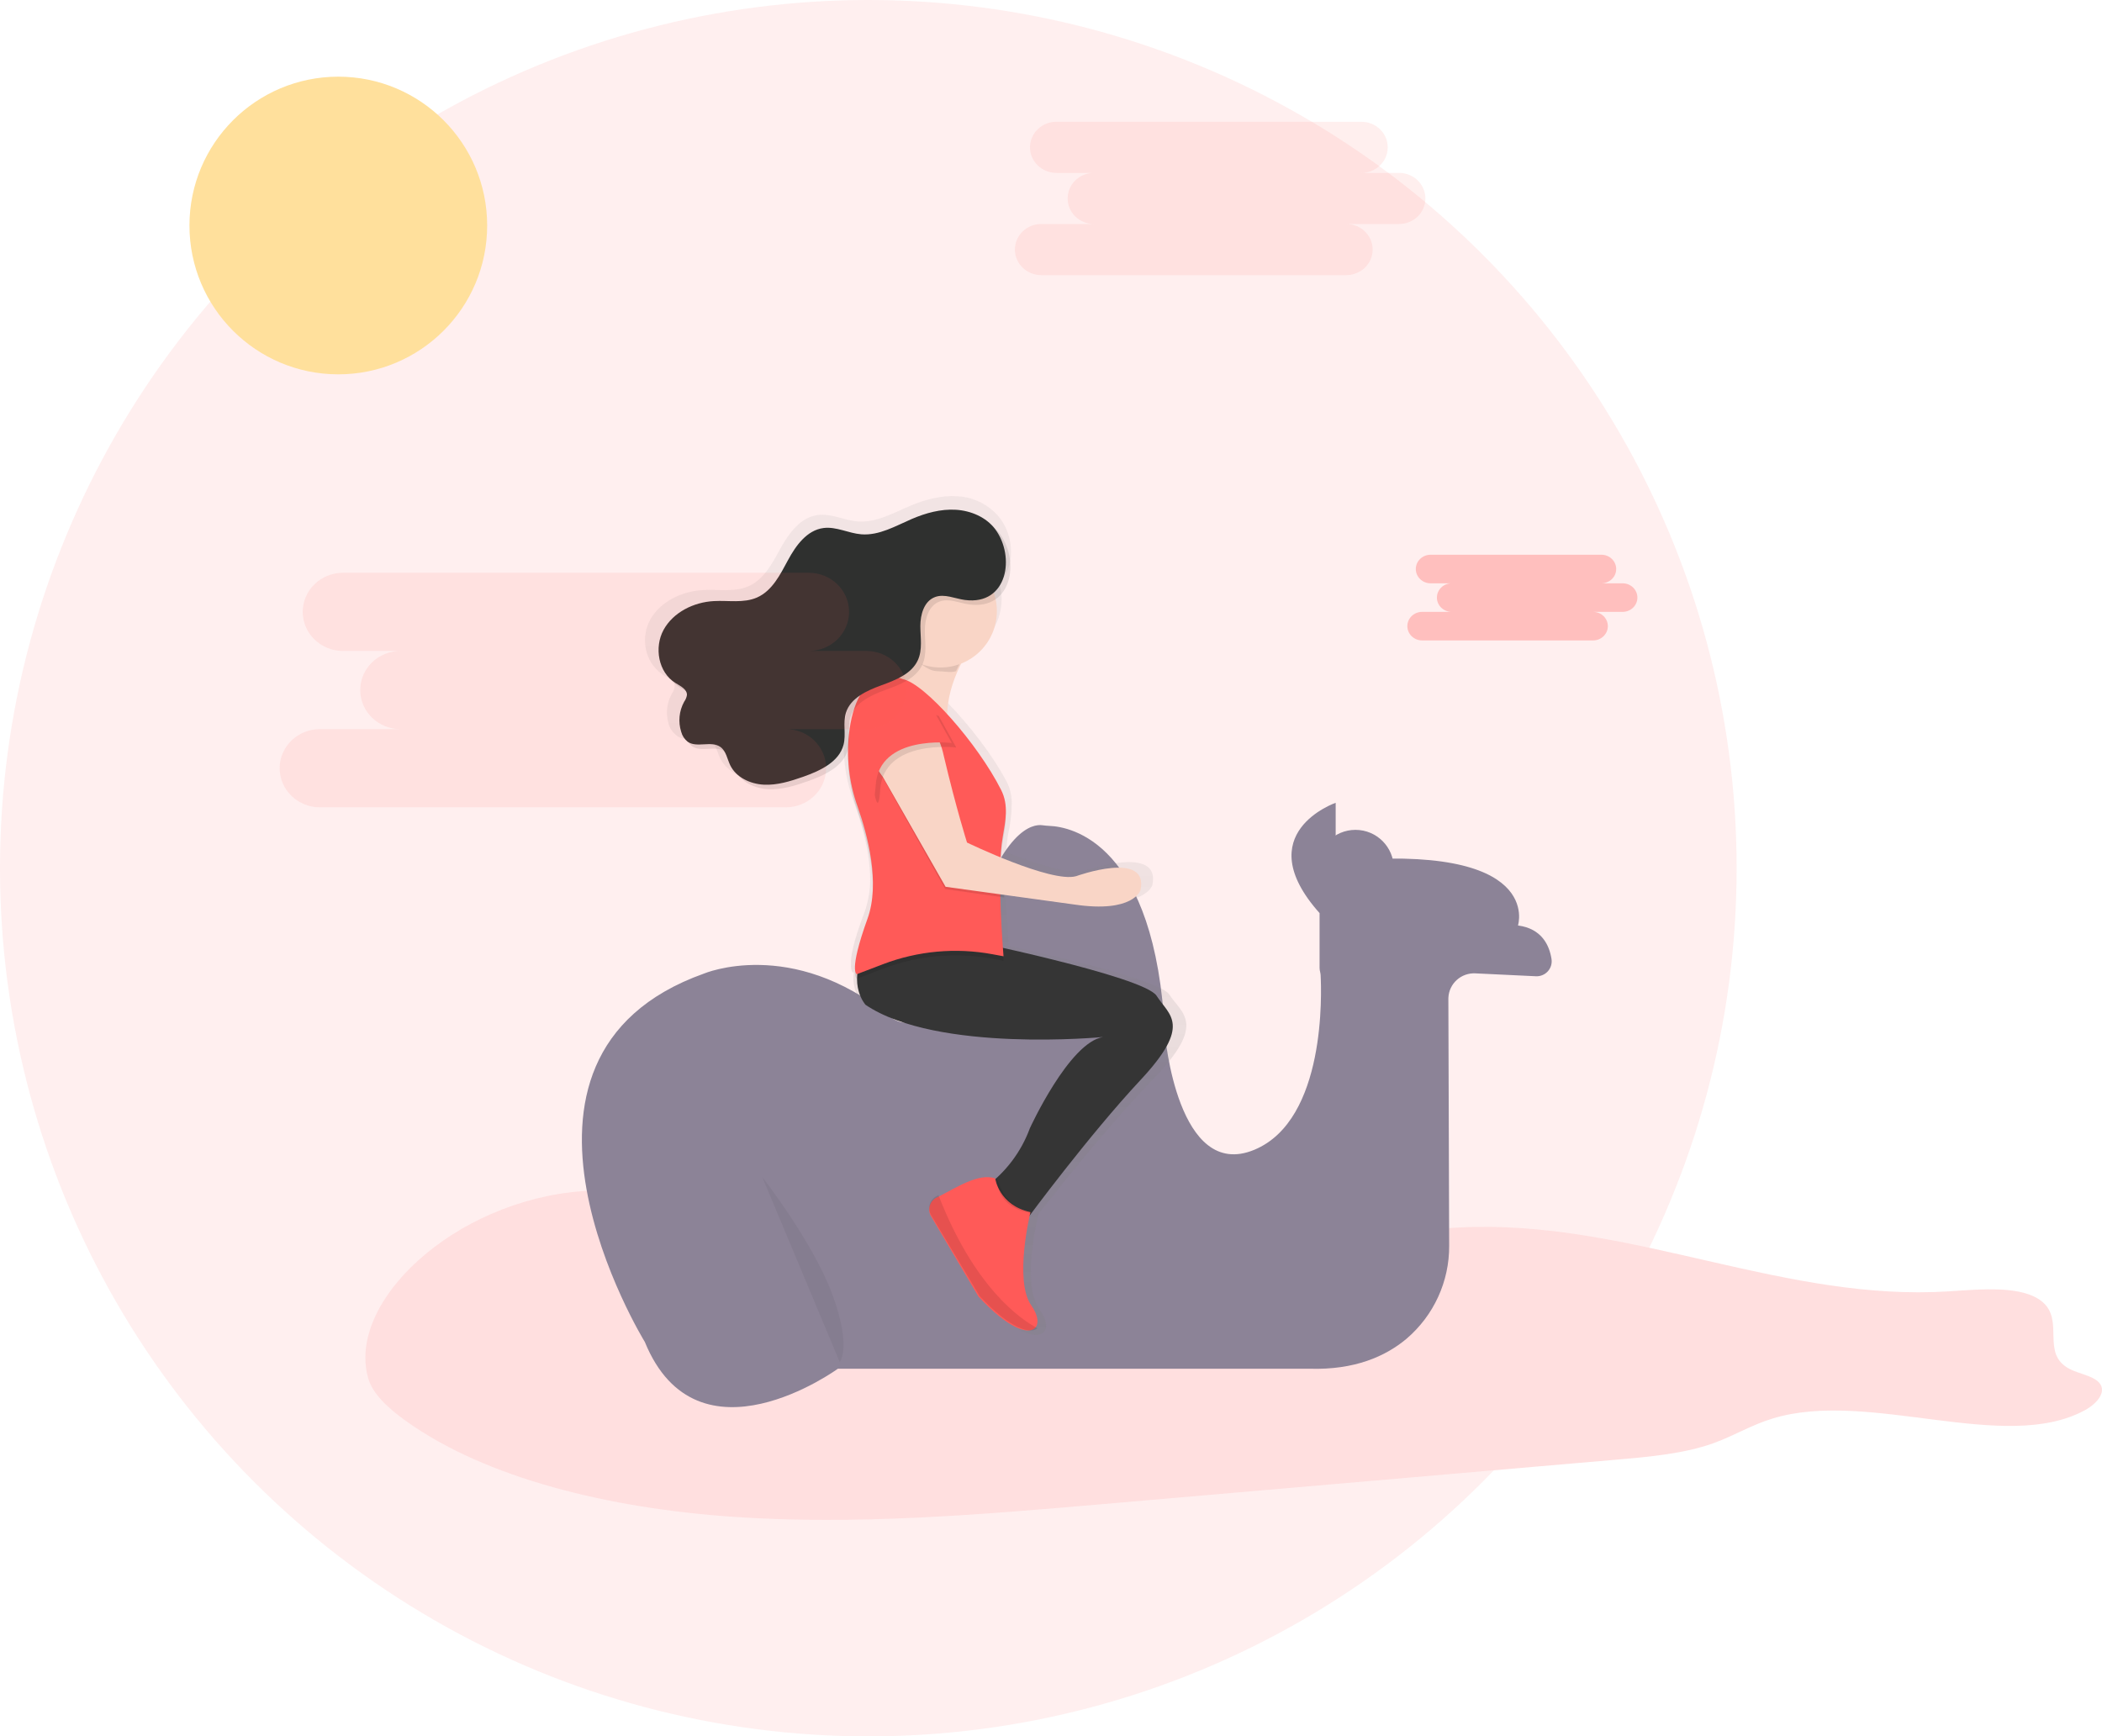<?xml version="1.0" encoding="UTF-8"?>
<svg width="466px" height="385px" viewBox="0 0 466 385" version="1.1" xmlns="http://www.w3.org/2000/svg" xmlns:xlink="http://www.w3.org/1999/xlink">
    <!-- Generator: sketchtool 52.6 (67491) - http://www.bohemiancoding.com/sketch -->
    <title>5EA75B2B-FB06-4AC4-BCEF-4D6E496DA37A</title>
    <desc>Created with sketchtool.</desc>
    <defs>
        <linearGradient x1="50%" y1="100%" x2="50%" y2="1.23125033e-05%" id="linearGradient-1">
            <stop stop-color="#808080" stop-opacity="0.25" offset="0%"></stop>
            <stop stop-color="#808080" stop-opacity="0.12" offset="54%"></stop>
            <stop stop-color="#808080" stop-opacity="0.1" offset="100%"></stop>
        </linearGradient>
    </defs>
    <g id="Page-1" stroke="none" stroke-width="1" fill="none" fill-rule="evenodd">
        <g id="About-A" transform="translate(-216, -715)">
            <g id="Group-33" transform="translate(216, 715)">
                <circle id="Oval" fill="#FFEFEF" fill-rule="nonzero" cx="192.5" cy="192.5" r="192.5"></circle>
                <g id="Group-29" transform="translate(42, 17)">
                    <path d="M87.013,247.116 C93.646,246.612 100.273,247.836 106.606,249.182 C144.636,257.102 183.537,268.421 223.124,264.209 C244.133,261.97 263.87,255.403 285.158,255.043 C321.228,254.424 354.089,271.603 389.981,269.328 C397.315,268.86 406.272,267.967 410.711,271.596 C415.858,275.83 410.261,283.159 416.859,286.551 C418.825,287.559 421.598,287.991 423.064,289.272 C425.323,291.259 423.149,294.068 420.204,295.68 C402.333,305.415 372.31,290.964 350.951,297.531 C346.212,298.971 342.373,301.376 337.82,303.01 C331.336,305.328 323.695,306.012 316.267,306.653 L202.609,316.488 C175.395,318.843 147.831,321.197 120.517,319.318 C93.203,317.439 65.718,310.836 47.861,297.97 C44.023,295.205 40.584,292.059 39.591,288.473 C34.908,271.56 58.748,249.276 87.013,247.116 Z" id="Path" fill="#FFDFDF"></path>
                    <path d="M250.541,197.616 L250.541,185.458 C234.691,167.705 254.11,161 254.11,161 L254.11,174.015 C300.475,169.697 294.527,188.203 294.527,188.203 C299.812,188.887 301.497,192.625 301.962,195.648 C302.113,196.635 301.809,197.637 301.135,198.377 C300.461,199.116 299.488,199.514 298.486,199.46 L285.078,198.819 C283.57,198.742 282.092,199.264 280.971,200.272 C279.85,201.279 279.177,202.688 279.1,204.19 C279.095,204.291 279.092,204.392 279.092,204.493 L279.272,259.201 C279.323,267.132 275.862,274.682 269.811,279.841 C265.157,283.745 258.317,286.78 248.366,286.484 L143.75,286.484 C143.75,286.484 112.646,309.141 100.954,280.544 C100.954,280.544 62.117,217.422 114.028,198.88 C114.028,198.88 133.446,190.596 155.238,208.349 C155.238,208.349 164.749,217.422 173.07,189.806 C180.004,166.792 186.937,165.7 189.056,165.972 C189.608,166.046 190.159,166.101 190.717,166.126 C195.308,166.317 214.176,169.716 216.264,212.29 C216.264,212.29 219.039,245.032 236.091,237.932 C252.04,231.283 250.962,202.859 250.776,199.25 C250.764,199.009 250.729,198.769 250.671,198.535 C250.59,198.235 250.546,197.926 250.541,197.616 Z" id="Path" fill="#8C8397"></path>
                    <circle id="Oval" fill="#8C8397" cx="258.5" cy="175.5" r="8.5"></circle>
                    <path d="M213.468,222.471 C225.574,209.963 220.15,207.942 217.222,203.505 C215.225,200.473 194.569,195.568 181.655,192.752 C181.575,191.705 181.44,189.943 181.316,187.823 C181.316,187.823 180.99,183.855 181.014,181.131 L181.014,181.063 L181.84,181.174 L181.84,180.373 L198.002,182.542 C211.779,184.557 213.45,179.313 213.45,179.313 C215.539,170.033 198.422,176.084 198.422,176.084 C195.068,177.009 187.178,174.347 181.064,171.913 C181.136,170.539 181.288,169.171 181.52,167.815 C181.988,165.76 182.244,163.662 182.284,161.555 C182.387,159.746 182.006,157.942 181.181,156.329 C178.099,150.475 172.804,143.623 167.829,138.564 C168.144,134.972 169.144,131.472 170.776,128.255 C176.243,126.633 180.01,121.633 180.059,115.932 C180.06,114.659 179.866,113.393 179.486,112.179 C183.067,108.913 182.95,102.178 179.658,97.852 C179.307,97.395 178.915,96.97 178.487,96.583 C176.223,94.411 173.24,93.146 170.104,93.028 C166.596,92.824 163.107,93.767 159.878,95.116 C156.074,96.712 152.265,98.943 148.129,98.616 C145.151,98.382 142.304,96.817 139.345,97.187 C135.498,97.668 132.922,101.18 131.097,104.489 C129.273,107.798 127.399,111.501 123.867,113.023 C120.785,114.342 117.24,113.639 113.875,113.83 C109.172,114.083 104.407,116.375 102.163,120.38 C100.16,123.973 100.77,128.921 103.797,131.638 C104.257,132.116 104.78,132.53 105.35,132.871 C105.967,133.207 106.561,133.585 107.125,134.005 C107.439,134.336 107.606,134.781 107.587,135.237 C107.501,135.783 107.29,136.301 106.971,136.753 C105.797,138.838 105.542,141.318 106.268,143.599 C106.498,144.419 106.96,145.155 107.6,145.718 C107.78,145.924 107.988,146.104 108.216,146.254 C110.355,147.721 113.696,145.959 115.823,147.438 L115.983,147.561 C116.84,148.553 117.105,150.026 117.697,151.209 C118.088,151.986 118.626,152.68 119.281,153.254 C121.064,154.971 123.421,155.963 125.895,156.04 C129.051,156.206 132.145,155.251 135.141,154.222 C139.067,152.872 143.45,150.851 144.473,146.945 C145.09,144.566 144.282,141.972 145.034,139.63 C145.413,138.511 146.08,137.512 146.97,136.734 C146.185,138.684 145.651,140.726 145.379,142.81 C145.136,144.495 145.023,146.197 145.04,147.9 C144.991,152.335 145.762,156.74 147.315,160.895 C148.93,165.27 150.829,171.691 150.915,177.871 C150.925,180.412 150.491,182.935 149.633,185.327 C147.007,192.247 146.551,195.34 146.668,196.727 C146.563,198.532 147.124,198.649 147.124,198.649 L147.284,198.588 C146.94,201.063 147.626,203.571 149.183,205.526 C165.881,216.42 204.703,212.791 204.703,212.791 C196.77,214.023 187.591,233.372 187.591,233.372 C185.942,237.652 183.301,241.48 179.886,244.544 L179.886,244.47 C175.923,243.114 170.418,246.706 166.356,248.66 L166.023,248.814 C165.23,249.163 164.626,249.838 164.369,250.665 C164.111,251.492 164.224,252.39 164.679,253.127 L175.923,271.305 C182.993,278.631 187.634,279.895 189.249,278.502 C190.316,277.596 190.094,275.55 188.448,273.32 C184.448,267.91 187.918,253.435 188.214,252.221 C191.653,247.766 203.297,232.984 213.468,222.471 Z" id="Path" fill="url(#linearGradient-1)"></path>
                    <path d="M173,126.851 C173,126.851 166.936,135.425 168.15,144 L154,133.085 C154,133.085 159.254,132.695 160.468,121 L173,126.851 Z" id="Path" fill="#F9D5C6"></path>
                    <path d="M170.866,191.107 C170.866,191.107 211.647,199.439 214.42,203.806 C217.194,208.173 222.339,210.152 210.854,222.454 C199.37,234.755 185.91,253 185.91,253 L176.407,246.257 C180.935,242.978 184.384,238.421 186.313,233.167 C186.313,233.167 195.024,214.122 202.546,212.931 C202.546,212.931 165.721,216.504 149.885,205.791 C149.885,205.791 145.922,201.448 149.488,194.283 C153.054,187.118 170.866,191.107 170.866,191.107 Z" id="Path" fill="#353535"></path>
                    <path d="M158.127,134.578 C158.127,134.578 148.507,130.127 146.308,145.935 C145.556,151.66 146.186,157.485 148.145,162.909 C150.368,169.214 153.167,179.846 150.319,187.707 C146.032,199.603 147.968,200 147.968,200 L153.724,197.799 C161.49,194.829 169.909,194.064 178.073,195.586 L180.474,196.032 C180.474,196.032 178.906,177.478 180.278,169.666 C180.927,165.947 181.644,162.537 179.96,159.183 C174.779,148.911 162.953,135.495 158.127,134.578 Z" id="Path" fill="#000000" opacity="0.1"></path>
                    <path d="M158.127,133.578 C158.127,133.578 148.507,129.127 146.308,144.935 C145.556,150.66 146.186,156.485 148.145,161.909 C150.368,168.214 153.167,178.846 150.319,186.707 C146.032,198.603 147.968,199 147.968,199 L153.724,196.799 C161.49,193.829 169.909,193.064 178.073,194.586 L180.474,195.032 C180.474,195.032 178.906,176.478 180.278,168.666 C180.927,164.947 181.644,161.537 179.96,158.183 C174.779,147.88 162.953,134.489 158.127,133.578 Z" id="Path" fill="#FF5A58"></path>
                    <path d="M151.92,144.73 C154.583,139.915 161.434,139.753 164.53,144.294 C165.787,146.255 166.671,148.434 167.138,150.721 C169.901,162.659 172.262,170.217 172.262,170.217 C172.262,170.217 178.373,172.407 181,174.106 C180.741,177.975 180.63,182 180.63,182 L167.533,180.134 L153.732,155.467 C153.732,155.467 149.077,149.868 151.92,144.73 Z" id="Path" fill="#000000" opacity="0.1"></path>
                    <path d="M151.925,144.679 C154.604,139.93 161.493,139.77 164.606,144.249 C165.871,146.182 166.76,148.332 167.229,150.587 C170.008,162.361 172.383,169.815 172.383,169.815 C172.383,169.815 191.023,178.841 196.567,177.27 C196.567,177.27 212.827,171.386 210.83,180.411 C210.83,180.411 209.243,185.51 196.158,183.553 L167.632,179.626 L153.748,155.299 C153.748,155.299 149.066,149.746 151.925,144.679 Z" id="Path" fill="#F9D5C6"></path>
                    <path d="M158,126.218 C158.734,124.436 159.449,125.321 159.775,122 L172,128.02 C171.224,129.237 170.534,130.508 169.935,131.824 C168.702,132.22 167.235,131.824 165.891,131.824 C162.852,131.843 160.176,128.039 158,126.218 Z" id="Path" fill="#000000" opacity="0.1"></path>
                    <circle id="Oval" fill="#F9D5C6" cx="166.5" cy="118.5" r="12.5"></circle>
                    <path d="M172.918,117.025 C170.683,116.73 168.385,115.587 166.274,116.379 C163.852,117.289 163.017,120.262 163.03,122.818 C163.042,125.373 163.54,128.058 162.469,130.386 C161.062,133.458 157.488,134.816 154.287,135.983 C151.087,137.15 147.55,138.79 146.535,142.003 C145.812,144.289 146.591,146.807 145.999,149.123 C145.021,152.932 140.843,154.892 137.095,156.213 C134.255,157.208 131.303,158.142 128.296,157.982 C125.288,157.822 122.169,156.354 120.873,153.682 C120.195,152.275 119.97,150.524 118.688,149.615 C116.658,148.171 113.469,149.891 111.433,148.46 C110.728,147.901 110.226,147.131 110.001,146.267 C109.303,144.049 109.543,141.647 110.667,139.607 C110.986,139.167 111.199,138.66 111.29,138.127 C111.352,136.837 109.864,136.124 108.756,135.442 C104.939,133.102 103.98,127.554 106.115,123.653 C108.251,119.752 112.797,117.51 117.28,117.276 C120.487,117.098 123.875,117.774 126.814,116.49 C130.195,115.01 131.97,111.41 133.707,108.184 C135.444,104.959 137.904,101.543 141.578,101.076 C144.405,100.714 147.12,102.244 149.959,102.471 C153.901,102.784 157.538,100.628 161.168,99.061 C164.244,97.747 167.576,96.825 170.919,97.028 C174.263,97.231 177.644,98.668 179.637,101.328 C184.127,107.367 182.396,118.272 172.918,117.025 Z" id="Path" fill="#000000" opacity="0.1"></path>
                    <path d="M171.924,116.029 C169.689,115.734 167.391,114.591 165.281,115.384 C162.859,116.293 162.025,119.266 162.037,121.821 C162.05,124.377 162.548,127.061 161.477,129.389 C160.07,132.46 156.496,133.818 153.296,134.985 C150.096,136.152 146.56,137.792 145.545,141.005 C144.823,143.29 145.601,145.808 145.01,148.124 C144.032,151.933 139.855,153.892 136.107,155.213 C133.268,156.208 130.317,157.142 127.31,156.982 C124.303,156.822 121.184,155.354 119.889,152.682 C119.21,151.276 118.986,149.525 117.704,148.616 C115.674,147.172 112.487,148.892 110.451,147.461 C109.746,146.902 109.243,146.132 109.019,145.268 C108.313,143.051 108.547,140.647 109.666,138.603 C109.985,138.162 110.198,137.656 110.289,137.123 C110.351,135.833 108.863,135.12 107.755,134.438 C103.939,132.098 102.98,126.551 105.115,122.65 C107.251,118.75 111.795,116.508 116.278,116.274 C119.484,116.096 122.871,116.772 125.81,115.488 C129.19,114.008 130.965,110.408 132.702,107.183 C134.439,103.958 136.898,100.543 140.571,100.076 C143.397,99.714 146.112,101.243 148.951,101.47 C152.892,101.784 156.527,99.628 160.157,98.061 C163.233,96.747 166.563,95.825 169.907,96.028 C173.25,96.231 176.63,97.668 178.623,100.328 C183.13,106.372 181.406,117.276 171.924,116.029 Z" id="Path" fill="#2F302F"></path>
                    <path d="M170,148.741 C170,148.741 153.924,146.796 153.139,158.069 C152.354,169.341 150,144.469 150,144.469 L157.449,139 L166.107,141.747 L170,148.741 Z" id="Path" fill="#000000" opacity="0.1"></path>
                    <path d="M169,147.741 C169,147.741 152.924,145.796 152.139,157.069 C151.354,168.341 149,143.469 149,143.469 L156.449,138 L165.076,140.722 L169,147.741 Z" id="Path" fill="#FF5A58"></path>
                    <path d="M164.418,252.722 L174.92,270.486 C181.536,277.637 185.874,278.875 187.389,277.514 C188.385,276.627 188.183,274.631 186.638,272.457 C182.728,266.913 186.442,251.773 186.442,251.773 C179.41,250.196 178.628,244.289 178.628,244.289 C174.963,242.971 169.788,246.476 165.982,248.367 L165.67,248.515 C164.965,248.857 164.424,249.468 164.166,250.213 C163.907,250.957 163.953,251.775 164.292,252.486 C164.331,252.566 164.373,252.645 164.418,252.722 Z" id="Path" fill="#FF5A58"></path>
                    <path d="M187,252 C187,252 179,251.579 179,244 C179,244 180.201,250.736 187,252 Z" id="Path" fill="#000000" opacity="0.1"></path>
                    <path d="M164.424,252.409 L175.202,270.393 C181.993,277.632 186.445,278.886 188,277.508 C184.275,275.55 174.036,268.547 166.054,248 L165.734,248.15 C165.008,248.491 164.448,249.105 164.177,249.857 C163.906,250.61 163.947,251.438 164.291,252.16 C164.331,252.245 164.375,252.328 164.424,252.409 Z" id="Path" fill="#000000" opacity="0.1"></path>
                    <path d="M268.151,21.333 L259.805,21.333 C263.034,21.333 265.651,18.796 265.651,15.667 C265.651,12.537 263.034,10 259.805,10 L192.193,10 C188.964,10 186.347,12.537 186.347,15.667 C186.347,18.796 188.964,21.333 192.193,21.333 L200.539,21.333 C197.31,21.333 194.692,23.87 194.692,27 C194.692,30.13 197.31,32.667 200.539,32.667 L188.846,32.667 C185.617,32.667 183,35.204 183,38.333 C183,41.463 185.617,44 188.846,44 L256.459,44 C259.687,44.002 262.306,41.466 262.308,38.336 C262.309,35.206 259.693,32.668 256.464,32.667 L268.151,32.667 C271.38,32.668 273.998,30.132 274,27.003 C274.002,23.873 271.385,21.335 268.157,21.333 L268.151,21.333 Z" id="Path" fill="#FF5A59" opacity="0.1"></path>
                    <path d="M150.049,127.333 L137.301,127.333 C142.233,127.333 146.231,123.453 146.231,118.667 C146.231,113.88 142.233,110 137.301,110 L34.046,110 C29.114,110 25.116,113.88 25.116,118.667 C25.116,123.453 29.114,127.333 34.046,127.333 L46.794,127.333 C41.862,127.333 37.864,131.214 37.864,136 C37.864,140.786 41.862,144.667 46.794,144.667 L28.934,144.667 C24.002,144.664 20.002,148.543 20,153.329 C19.998,158.116 23.994,161.998 28.926,162 L132.21,162 C137.142,162.002 141.142,158.124 141.144,153.337 C141.147,148.551 137.151,144.669 132.219,144.667 L150.07,144.667 C155.002,144.667 159,140.786 159,136 C159,131.214 155.002,127.333 150.07,127.333 L150.049,127.333 Z" id="Path" fill="#FF5A59" opacity="0.1"></path>
                    <path d="M317.716,112.333 L313.023,112.333 C314.832,112.334 316.3,110.917 316.301,109.168 C316.301,107.419 314.835,106.001 313.026,106 L275.154,106 C273.344,105.999 271.877,107.416 271.876,109.165 C271.875,110.914 273.341,112.332 275.151,112.333 L279.831,112.333 C278.021,112.332 276.554,113.75 276.553,115.498 C276.552,117.247 278.018,118.666 279.828,118.667 L273.278,118.667 C271.468,118.666 270.001,120.083 270,121.832 C269.999,123.581 271.465,124.999 273.275,125 L311.171,125 C312.98,125.001 314.448,123.584 314.449,121.835 C314.45,120.086 312.983,118.668 311.174,118.667 L317.724,118.667 C319.533,118.667 321,117.249 321,115.5 C321,113.751 319.533,112.333 317.724,112.333 L317.716,112.333 Z" id="Path" fill="#FF5A59" opacity="0.321"></path>
                    <circle id="Oval" fill="#FFE09C" cx="33" cy="33" r="33"></circle>
                    <path d="M127,244 C127,244 138.238,258.375 142.553,270.091 C146.867,281.808 144.164,285 144.164,285" id="Path" fill="#000000" opacity="0.05"></path>
                </g>
            </g>
        </g>
    </g>
</svg>
